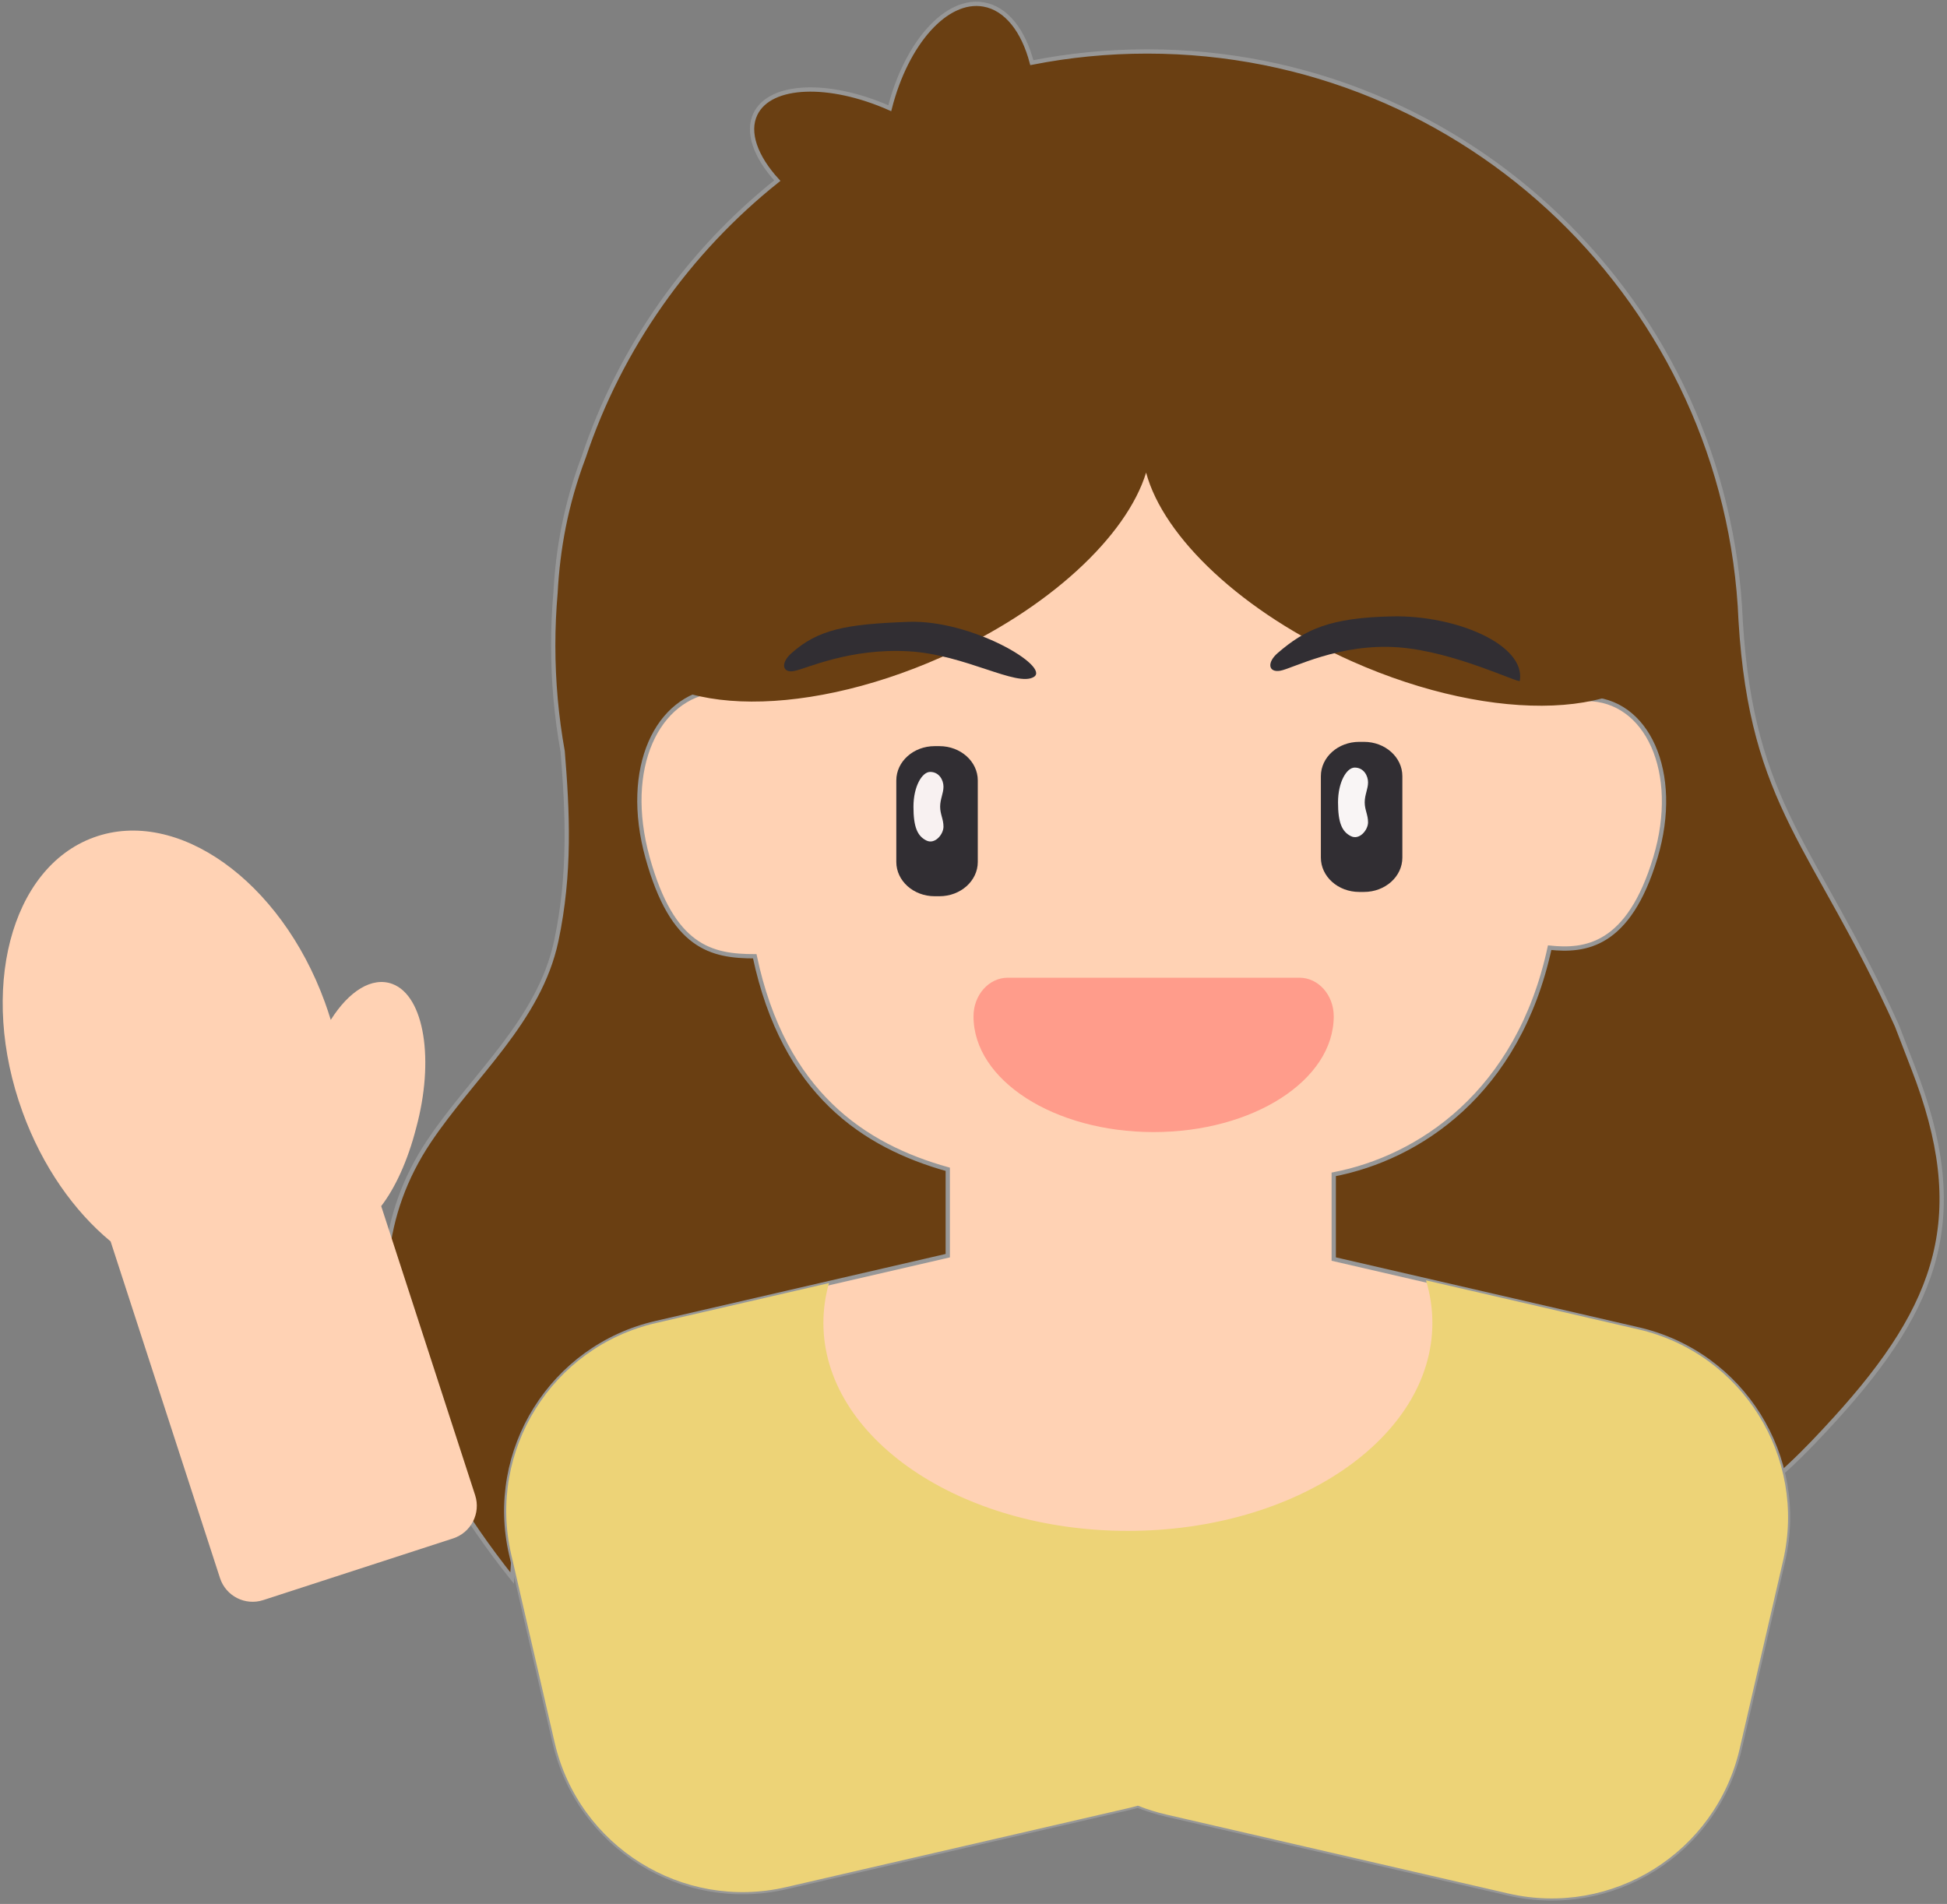 <?xml version="1.0" encoding="UTF-8"?>
<svg width="454px" height="444px" viewBox="0 0 454 444" version="1.1" xmlns="http://www.w3.org/2000/svg" xmlns:xlink="http://www.w3.org/1999/xlink">
    <rect x="0" y="0" width="454" height="444" fill="#808080" stroke="none"/>
    <!-- Generator: Sketch 49 (51002) - http://www.bohemiancoding.com/sketch -->
    <title>Group 4</title>
    <desc>Created with Sketch.</desc>
    <defs></defs>
    <g id="Page-1" stroke="none" stroke-width="1" fill="none" fill-rule="evenodd">
        <g id="Desktop" transform="translate(-353, -155)">
            <g id="Group-4" transform="translate(353, 155)">
                <path d="M442.334,239.23 L446.104,249 C459.489,283.327 452.321,304.097 427.822,330.984 C414.112,346.032 400.76,358.703 380,356.881 L382.092,353.467 C348.637,355.332 315.087,355.946 281.73,359.117 C264.552,360.75 247.78,365.354 230.711,367.887 C207.536,371.326 139.759,371.636 136.902,371.621 C130.456,371.588 125.443,366.714 119.686,363.949 L119.414,368 C97.447,340.385 76.996,300.642 100.035,266.153 C110.251,250.861 125.777,238.029 129.723,219.369 C133.053,203.619 132.348,189.297 131.197,175.207 C129.754,167.19 129,158.933 129,150.5 C129,146.348 129.183,142.239 129.54,138.18 C130.08,128.161 131.881,117.762 136.104,106.594 C144.673,80.938 160.545,58.626 181.254,42.124 C176.215,36.622 174.071,30.845 176.164,26.553 C179.621,19.467 193.375,18.99 207.475,25.237 C211.335,10.072 220.639,-0.497 229.37,1.043 C234.673,1.978 238.646,7.181 240.6,14.611 C249.302,12.898 258.296,12 267.5,12 C342.066,12 402.87,70.927 405.883,144.753 C408.501,188.262 423.307,197.168 442.334,239.23 Z" id="hair-back" stroke="#979797" fill="#6A3F12"></path>
                <path d="M221,272.68 C201.548,267.241 182.769,255 175.994,223 C165.863,223 156.819,220.993 151,200 C145.181,179.007 153.269,162.443 167,161 C170.478,160.634 172.772,159.253 175.994,161 C181.283,131.554 207.032,106 238,106 L299,106 C330.701,106 356.933,132.522 361.347,163 C365.575,159.562 365.13,163 370,163 C384,163 392,180 386,200 C379.772,220.76 369.574,221.865 361.347,221 C354,255 330.747,270.05 311,273.859 L311,293.611 L382.051,310.015 C406.267,315.606 421.366,339.769 415.775,363.984 L405.653,407.831 C400.062,432.047 375.899,447.146 351.683,441.555 L271.913,423.139 C269.633,422.612 267.434,421.921 265.325,421.081 C264.583,421.293 263.83,421.487 263.069,421.663 L183.299,440.079 C159.083,445.67 134.92,430.571 129.33,406.355 L119.207,362.509 C113.616,338.293 128.715,314.13 152.931,308.539 L221,292.824 L221,272.68 Z" id="skin" stroke="#979797" fill="#FFD2B4"></path>
                <path d="M267.249,110.209 C262.699,125.055 244.554,142.107 219.545,153.242 C185.997,168.179 152.802,166.811 145.401,150.188 C138,133.565 159.196,107.981 192.743,93.044 C226.29,78.108 259.486,79.476 266.887,96.099 C267.145,96.679 267.368,97.269 267.557,97.87 C267.661,97.601 267.771,97.334 267.889,97.069 C275.29,80.446 308.486,79.078 342.033,94.015 C375.58,108.951 396.776,134.535 389.375,151.158 C381.974,167.781 348.778,169.149 315.231,154.212 C289.675,142.834 271.287,125.277 267.249,110.209 Z" id="hair-f" fill="#6A3F12"></path>
                <path d="M332.513,298.578 L382.051,310.015 C406.267,315.606 421.366,339.769 415.775,363.984 L405.653,407.831 C400.062,432.047 375.899,447.146 351.683,441.555 L271.913,423.139 C269.633,422.612 267.434,421.921 265.325,421.081 C264.583,421.293 263.83,421.487 263.069,421.663 L183.299,440.079 C159.083,445.67 134.92,430.571 129.33,406.355 L119.207,362.509 C113.616,338.293 128.715,314.13 152.931,308.539 L193.298,299.22 C192.446,302.223 192,305.326 192,308.5 C192,335.286 223.788,357 263,357 C302.212,357 334,335.286 334,308.5 C334,305.1 333.488,301.781 332.513,298.578 L332.513,298.578 Z" id="clothe" fill="#EDD377"></path>
                <path d="M88.888,281.268 L110.791,348.677 C112.156,352.879 109.856,357.392 105.654,358.757 L61.381,373.142 C57.179,374.508 52.666,372.208 51.3,368.006 L25.792,289.499 C17.279,282.466 9.879,272.012 5.262,259.326 C-5.033,231.041 2.398,202.37 21.86,195.287 C41.322,188.203 65.444,205.39 75.738,233.674 C76.244,235.063 76.706,236.452 77.127,237.839 C81.338,231.148 86.73,227.696 91.49,229.455 C99.003,232.267 101.328,247.326 97.023,263.091 C95.089,270.661 92.153,277.017 88.888,281.268 Z" id="hand" fill="#FFD2B4"></path>
                <path d="M311,237 C311,251.912 292.196,264 269,264 C245.804,264 227,251.912 227,237 C227,232.029 230.582,228 235,228 L303,228 C307.418,228 311,232.029 311,237 Z" id="mouth" fill="#FF9C8B"></path>
                <g id="Group-3" transform="translate(209, 173)">
                    <g id="Group-2" transform="translate(99, 0)">
                        <path d="M8.941,0 L10.059,0 C14.997,0 19,3.582 19,8 L19,27 C19,31.418 14.997,35 10.059,35 L8.941,35 C4.003,35 0,31.418 0,27 L0,8 C0,3.582 4.003,0 8.941,0 Z" id="Rectangle" fill="#312E33"></path>
                        <path d="M11,9.448 C11,10.989 10.222,12.341 10.222,14.109 C10.222,15.878 11,16.989 11,18.771 C11,20.553 9,22.989 7,21.989 C4.9,20.939 4,18.824 4,14.109 C4,9.395 6,6 7.889,6 C10,6 11,7.907 11,9.448 Z" id="Combined-Shape" fill="#F9F5F5"></path>
                    </g>
                    <g id="Group" transform="translate(0, 1)">
                        <path d="M8.941,0 L10.059,0 C14.997,0 19,3.582 19,8 L19,27 C19,31.418 14.997,35 10.059,35 L8.941,35 C4.003,35 0,31.418 0,27 L0,8 C0,3.582 4.003,0 8.941,0 Z" id="Rectangle" fill="#312E33"></path>
                        <path d="M11,9.459 C11,11 10.222,12.352 10.222,14.12 C10.222,15.889 11,17 11,18.782 C11,20.564 9,23 7,22 C4.9,20.95 4,18.835 4,14.12 C4,9.406 6,6.011 7.889,6.011 C10,6.011 11,7.917 11,9.459 Z" id="Combined-Shape" fill="#F8F1F1"></path>
                    </g>
                </g>
                <g id="eyebrows" transform="translate(182, 134)" fill="#312E33">
                    <path d="M116.823,26.639 C121.275,19.575 125.996,15.179 139.987,10.618 C153.979,6.057 171.582,7.827 172.712,16.332 C172.806,17.04 156.289,14.236 143.425,17.123 C129.899,20.158 121.159,29.125 118.605,30.409 C116.051,31.693 115.041,29.466 116.823,26.639 Z" id="Combined-Shape" transform="translate(144.318, 19.477) rotate(17) translate(-144.318, -19.477) "></path>
                    <path d="M3.114,26.226 C7.566,19.162 13.375,16.184 27.366,11.623 C41.357,7.062 62.14,12.494 59.002,15.918 C55.865,19.343 42.24,15.31 29.376,18.196 C15.85,21.231 7.449,28.711 4.895,29.995 C2.342,31.279 1.332,29.053 3.114,26.226 Z" id="Combined-Shape" transform="translate(30.768, 20.123) rotate(16) translate(-30.768, -20.123) "></path>
                </g>
            </g>
        </g>
    </g>
</svg>